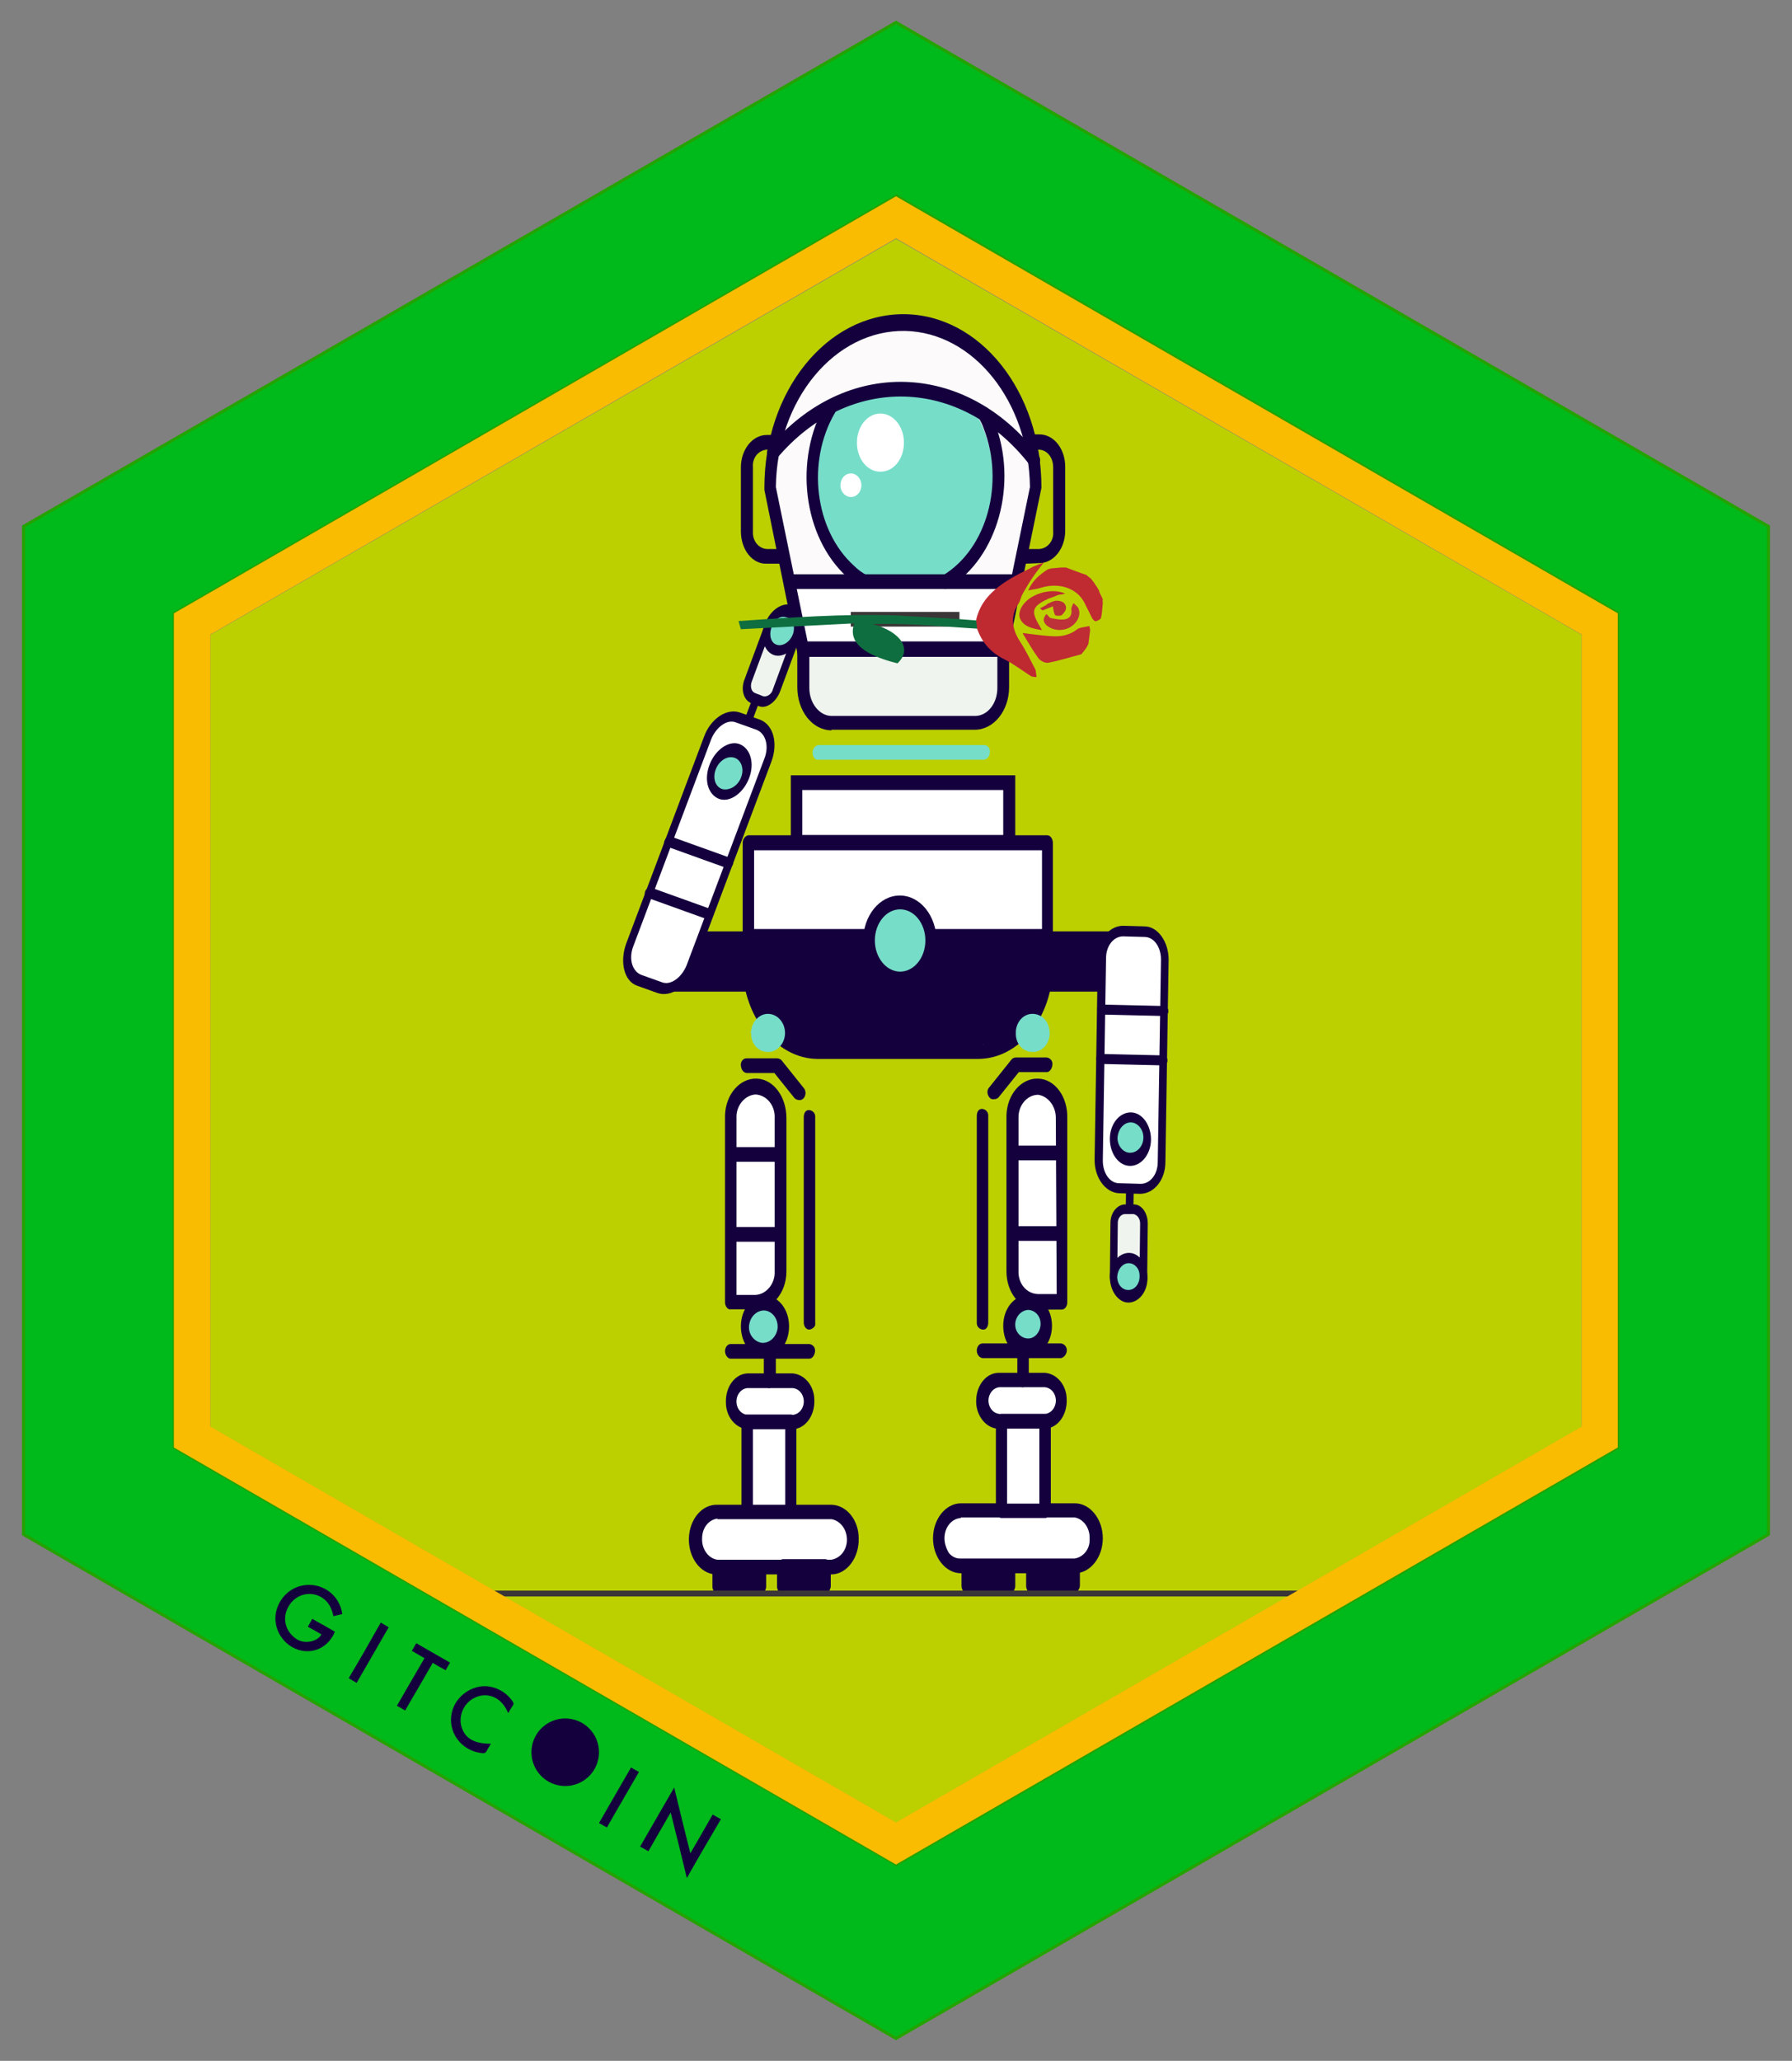 <?xml version="1.0" encoding="utf-8"?>
<!-- Generator: Adobe Illustrator 24.3.0, SVG Export Plug-In . SVG Version: 6.00 Build 0)  -->
<svg version="1.1" id="Layer_1" xmlns="http://www.w3.org/2000/svg" xmlns:xlink="http://www.w3.org/1999/xlink" x="0px" y="0px"
	 viewBox="0 0 610 701.2" style="enable-background:new 0 0 610 701.2;" xml:space="preserve">
<rect x="0" y="0" width="610" height="701.2" fill="#808080" stroke="none"/>
<style type="text/css">
	.st0{fill:#BCD000;}
	.st1{fill:#00B91A;stroke:#24A200;stroke-miterlimit:10;}
	.st2{fill:#15003E;}
	.st3{fill:#FCFAFA;}
	.st4{fill:#FFFFFF;}
	.st5{fill:#25E899;}
	.st6{fill:#76DDC9;}
	.st7{fill:#EFF4EE;}
	.st8{fill:#C02B32;}
	.st9{fill:#BF2C33;}
	.st10{fill:#BD2C33;}
	.st11{fill:#BD3238;}
	.st12{fill:#B92F36;}
	.st13{fill:none;stroke:#3A3637;stroke-width:2;stroke-miterlimit:10;}
	.st14{fill:#FABC01;}
	.st15{fill:none;stroke:#3A3637;stroke-width:5;stroke-miterlimit:10;}
	.st16{fill:#0F6E3F;}
	.st17{fill:#BF2A31;}
</style>
<g>
	<polygon class="st0" points="538.4,485.5 538.4,216 305,81.3 71.6,216 71.6,485.5 305,620.2 	"/>
	<path class="st1" d="M305,7.6L8,179.1v343l297,171.5l297-171.5v-343L305,7.6z M550.8,492.5L305.1,634.4L59.3,492.5V208.7l245.8-142
		l245.7,142V492.5z"/>
	<path class="st2" d="M233.8,639c-1.8-7.5-3.6-14.8-5.5-22.3c-2.6,4.5-5.1,8.8-7.6,13.2c-1-0.6-1.9-1.1-2.8-1.6
		c3.8-6.7,7.7-13.3,11.6-20.1c1.8,7.5,3.6,14.9,5.5,22.4c2.6-4.5,5.1-8.8,7.6-13.2c1,0.6,1.9,1.1,2.8,1.6
		C241.5,625.6,237.7,632.1,233.8,639z"/>
	<path class="st2" d="M116.5,549.2c-1,0.2-2,0.5-3,0.7c-0.2-0.8-0.4-1.6-0.7-2.3c-2.1-5.8-9.6-7.1-13.6-2.4c-3.4,4-2.7,9.5,1.6,12.4
		c3,2.1,7.5,0.8,8.6-1.5c-1.5-0.9-3-1.7-4.6-2.6c0.5-0.9,1-1.8,1.5-2.7c1.3,0.8,2.6,1.5,3.9,2.2c1.3,0.7,2.5,1.5,3.8,2.2
		c-2.5,6.1-9,8.3-14.4,5.3c-4.2-2.3-6.5-7.1-5.7-11.7c0.9-4.8,4.7-8.7,9.5-9.4C109.8,538.4,115.7,542.8,116.5,549.2z"/>
	<path class="st2" d="M167.1,593.3c-0.5,0.9-1,1.6-1.4,2.4c-0.4,0.8-0.9,0.9-1.7,0.8c-7-0.8-11.7-7.1-10.2-13.8
		c1-4.4,4.7-7.9,9.3-8.8c4.3-0.8,8.9,1.3,11.4,5c0.4,0.6,0.4,1,0,1.5c-0.5,0.7-0.9,1.5-1.5,2.5c-1.3-3-3.2-5.2-6.3-5.9
		c-1.8-0.4-3.6-0.1-5.2,0.7c-3.5,1.7-5.4,5.8-4.5,9.5C158.1,591.4,161.2,593.3,167.1,593.3z"/>
	<path class="st2" d="M147.3,565.8c-3.2,5.5-6.2,10.8-9.4,16.2c-1-0.6-1.8-1.1-2.8-1.6c3.1-5.4,6.2-10.7,9.4-16.2
		c-1.5-0.9-2.9-1.7-4.3-2.5c0.5-0.9,1-1.7,1.5-2.6c3.8,2.2,7.6,4.4,11.5,6.6c-0.5,0.8-0.9,1.6-1.5,2.6
		C150.2,567.5,148.8,566.7,147.3,565.8z"/>
	<path class="st2" d="M129.6,552.1c0.9,0.5,1.8,1,2.7,1.6c-3.6,6.3-7.3,12.6-10.9,18.9c-0.9-0.5-1.7-1-2.7-1.6
		C122.4,564.8,126,558.5,129.6,552.1z"/>
	<path class="st2" d="M206.6,621.8c-0.9-0.5-1.8-1-2.7-1.5c3.6-6.3,7.2-12.5,10.9-18.9c0.9,0.5,1.7,1,2.7,1.5
		C213.9,609.2,210.2,615.4,206.6,621.8z"/>
	<circle class="st2" cx="192.4" cy="596.2" r="11.5"/>
	<rect x="351.2" y="532.9" class="st2" width="14.5" height="6.7"/>
	<rect x="329.4" y="532.9" class="st2" width="14.5" height="6.7"/>
	<rect x="244.6" y="533.1" class="st2" width="14.5" height="6.7"/>
	<rect x="266.4" y="533.1" class="st2" width="14.5" height="6.7"/>
	<g id="Layer_8">
		<path class="st3" d="M341.7,220.9l11.2-55.7c0-27.2-19.6-46.2-19.6-46.2c-15.1-12.9-35.8-9.3-35.8-9.3
			c-34.1,9.9-35.2,54.2-35.2,54.2l11.9,54.2L341.7,220.9z"/>
	</g>
	<path class="st4" d="M254.8,328.4v-41.6h101.8v41.6l0,0c0,16.2-10.6,29.6-23.5,29.6h-54.8C265.4,357.7,254.8,344.5,254.8,328.4z"/>
	<path class="st2" d="M252.8,328.4v-41.6c0-1.3,0.9-2.4,1.9-2.6h101.8c1.1,0,1.9,1.3,1.9,2.6v41.6c0,17.7-11.4,31.9-25.5,31.9h-54.8
		C264.3,360.1,252.8,345.8,252.8,328.4z M256.7,289.3v39.1c0,14.9,9.7,27,21.6,27h54.8c11.9,0,21.6-12.1,21.6-27v-39.1H256.7z"/>
	<rect x="254.8" y="316.1" class="st2" width="101.8" height="5"/>
	<path class="st2" d="M356.6,318.4h-99.5l-2.4,9.7l5.2,18.3l11.2,9.7l33.2,3l32.4-3.9l8.8-1.1l10.1-17L356.6,318.4L356.6,318.4z"/>
	<path class="st6" d="M295.8,320.2L295.8,320.2L295.8,320.2c0,7.3,4.7,13.2,10.6,13.2c5.8,0,10.6-5.8,10.6-13.2
		c0-7.3-4.7-13.2-10.6-13.2C300.5,307,295.8,312.8,295.8,320.2"/>
	<path class="st2" d="M293.8,320.2L293.8,320.2c0-8.6,5.6-15.5,12.5-15.5c6.9,0,12.5,6.9,12.5,15.5c0,8.6-5.6,15.5-12.5,15.5
		C299.5,335.7,293.8,328.8,293.8,320.2z M306.4,309.4c-4.7,0-8.6,4.7-8.6,10.6l0,0c0,5.8,3.9,10.6,8.6,10.6s8.6-4.7,8.6-10.6
		C315,314.1,311.1,309.4,306.4,309.4z"/>
	<path class="st6" d="M345.8,351.4L345.8,351.4c-0.2,3.5,2.2,6.3,5.2,6.5l0,0c3.2,0.4,6-2.2,6.3-5.8c0.2-3.7-1.9-6.7-5.2-7.1
		c-3.2-0.4-6,2.2-6.3,5.8C345.8,351,345.8,351.2,345.8,351.4"/>
	<path class="st6" d="M255.7,351.4L255.7,351.4c-0.2,3.5,2.2,6.3,5.2,6.5l0,0c3.2,0.4,6-2.4,6.3-5.8s-1.9-6.7-5.2-7.1
		c-3.2-0.4-6,2.4-6.3,5.8C255.4,351.2,255.4,351.4,255.7,351.4"/>
	<path class="st4" d="M344.5,432.6v-52.2l0,0v-0.9c0.2-5.8,4.1-10.4,8.6-10.1c4.5,0.2,8.2,5.2,8,11v62.8h-8.4
		C348.2,442.9,344.5,438.2,344.5,432.6z"/>
	<path class="st2" d="M342.6,432.6v-52.2c0-0.2,0-0.6,0-0.9c0.2-7.1,5-12.7,10.8-12.5c5.8,0.2,10.1,6.3,9.9,13.4v62.8
		c0,1.3-0.9,2.4-1.9,2.4H353C347.1,445.5,342.6,439.7,342.6,432.6z M359.4,380.3c0-3.9-2.6-7.3-6-7.8c-3.7,0-6.7,3.5-6.7,7.6l0,0
		v52.2c-0.2,4.3,2.6,7.8,6.5,8h6.5L359.4,380.3z"/>
	<path class="st2" d="M332.5,449.6v-69.9c0-1.3,0.6-2.4,1.7-2.4c1.1,0,2.2,0.9,2.2,2.2c0,0.2,0,0.2,0,0.4V450c0,1.3-0.6,2.4-1.7,2.4
		c-1.1,0-2.2-0.9-2.2-2.2C332.5,449.8,332.5,449.8,332.5,449.6L332.5,449.6z"/>
	<path class="st4" d="M339.6,483.5c-3.2-0.4-5.6-3.7-5.4-7.3c0-3.7,2.6-6.7,5.8-6.7l0,0h15.5c3.5,0.6,5.8,4.1,5.4,8
		c-0.4,3-2.6,5.6-5.4,6H339.6L339.6,483.5z"/>
	<path class="st2" d="M339.6,486.1c-4.1-0.2-7.6-4.7-7.3-9.9c0.2-5.2,3.7-9.3,8-9.1h15.5c4.1,0.4,7.3,4.3,7.3,9.1
		c0.2,5.2-3,9.7-7.3,9.9H339.6z M340.2,472c-2.2,0.2-3.9,2.4-3.7,5c0.2,2.2,1.7,3.9,3.7,4.1h15.5c2.2-0.2,3.9-2.4,3.7-5
		c-0.2-2.2-1.7-3.9-3.7-4.1H340.2z"/>
	<path class="st4" d="M327.1,532.9c-4.1-0.4-7.3-4.3-7.1-9.1c-0.2-5.2,3-9.5,7.1-9.7h38.8c4.1,0.4,7.3,4.3,7.1,9.1
		c0.2,5.2-3,9.5-7.1,9.7H327.1L327.1,532.9z"/>
	<path class="st2" d="M327.1,535.3L327.1,535.3c-5.2,0-9.5-5.4-9.5-11.9c0-6.5,4.3-11.9,9.5-11.9h38.8c5.2,0,9.5,5.4,9.5,11.9
		c0,6.5-4.3,11.9-9.5,11.9H327.1z M327.1,516.5c-3.2,0.2-5.6,3.2-5.6,6.9c0,1.7,0.6,3.5,1.5,5c1.1,1.3,2.4,1.9,3.9,1.9h38.8
		c3-0.4,5.4-3.2,5.2-6.7c0.2-3.7-2.2-6.9-5.2-7.3h-38.6V516.5z"/>
	<rect x="340.9" y="483.5" class="st4" width="14.9" height="30.6"/>
	<path class="st2" d="M340.9,516.5c-1.1,0-1.9-1.1-1.9-2.4l0,0v-30.6l0,0c0-1.3,0.9-2.4,1.9-2.4h14.9c1.1,0,1.9,1.1,1.9,2.4v30.6
		l0,0c0,1.3-0.9,2.4-1.9,2.4H340.9L340.9,516.5z M353.8,486.1h-11v25.5h11V486.1z"/>
	<path class="st2" d="M332.5,459.5c0-1.3,0.9-2.4,1.9-2.4h26.8c1.3,0.2,2.2,1.5,1.9,2.8c-0.2,1.1-0.9,1.9-1.9,2.2h-26.8
		C333.3,461.9,332.5,460.8,332.5,459.5z"/>
	<path class="st2" d="M351.2,542c-1.1,0-1.9-1.1-1.9-2.4v-6.7l0,0c0-1.3,0.9-2.4,1.9-2.4h14.5c1.1,0,1.9,1.1,1.9,2.4v6.5l0,0
		c0,1.3-0.9,2.4-1.9,2.4l0,0L351.2,542L351.2,542z M363.7,535.3h-10.4v1.7h10.4V535.3z"/>
	<path class="st2" d="M329.2,542c-1.1,0-1.9-1.1-1.9-2.4l0,0v-6.7l0,0c0-1.3,0.9-2.4,1.9-2.4h14.5c1.1,0,1.9,1.1,1.9,2.4v6.7
		c0,1.3-0.9,2.4-1.9,2.4H329.2z M341.7,535.3h-10.4v1.7h10.4V535.3z"/>
	<rect x="344.5" y="417.2" class="st2" width="16.8" height="5"/>
	<rect x="344.5" y="389.8" class="st2" width="16.8" height="5"/>
	<ellipse class="st6" cx="349.9" cy="451.1" rx="6.3" ry="7.8"/>
	<path class="st2" d="M341.5,451.1L341.5,451.1c0-5.8,3.7-10.4,8.4-10.4c4.5,0,8.2,4.7,8.2,10.4s-3.7,10.4-8.4,10.4
		S341.5,456.9,341.5,451.1z M345.6,451.1L345.6,451.1c0.2,2.6,2.4,4.5,4.7,4.3c2.4-0.2,4.1-2.8,3.9-5.4c-0.2-2.6-2.2-4.3-4.3-4.3
		C347.4,445.9,345.4,448.3,345.6,451.1L345.6,451.1L345.6,451.1z"/>
	<path class="st2" d="M348.2,472c-1.1,0-1.9-1.1-1.9-2.4v-9.9l0,0c0-1.3,0.6-2.4,1.7-2.4c1.1,0,2.2,0.9,2.2,2.2c0,0.2,0,0.2,0,0.4
		v9.9l0,0C350.4,470.8,349.5,471.8,348.2,472L348.2,472z"/>
	<path class="st2" d="M336.8,373.4c-0.9-1.1-0.9-2.6,0-3.5l7.6-9.5c0.4-0.4,0.9-0.6,1.5-0.6h10.4c1.3,0.2,2.2,1.3,1.9,2.8
		c-0.2,1.1-0.9,2.2-1.9,2.2h-9.5l-6.9,8.6c-0.4,0.4-0.9,0.6-1.5,0.6C337.6,374.1,337.2,373.9,336.8,373.4z"/>
	<path class="st4" d="M265.6,432.8v-52.2c0-0.9,0-1.5,0-2.4c-0.4-5.8-4.7-9.9-9.3-9.3c-4.7,0.6-8,5.8-7.6,11.7v62.8h8.4
		C261.9,443.1,265.6,438.6,265.6,432.8z"/>
	<path class="st2" d="M246.8,443.1v-63.6c0.2-7.1,5-12.7,10.8-12.5c5.8,0.2,10.1,6.3,10.1,13.4v52.2c0,7.1-4.7,12.9-10.4,12.9h-8.6
		C247.7,445.7,246.8,444.4,246.8,443.1z M257.2,372.4L257.2,372.4c-3.7,0.2-6.7,3.9-6.5,8v60.2h6.5c3.7-0.2,6.7-3.9,6.5-8v-52.2
		C263.9,376.2,261,372.6,257.2,372.4z"/>
	<path class="st2" d="M275.5,452.4c-1.1,0-1.9-1.1-1.9-2.4v-69.9l0,0c0-1.3,0.6-2.4,1.7-2.4c1.1,0,2.2,0.9,2.2,2.2
		c0,0.2,0,0.2,0,0.4v70.1C277.7,451.1,276.8,452.2,275.5,452.4L275.5,452.4z"/>
	<path class="st4" d="M275.3,477c0.2-3.7-2.2-6.9-5.4-7.3h-15.5c-3,0.4-5.4,3.2-5.4,6.7c-0.2,3.7,2.2,6.9,5.4,7.3h15.5
		C273.1,483.5,275.3,480.5,275.3,477z"/>
	<path class="st2" d="M254.4,486.3c-4.1-0.4-7.3-4.3-7.3-9.1c-0.2-5.2,3-9.7,7.3-9.9h15.5c4.1,0.4,7.3,4.3,7.3,9.1
		c0.2,5.2-3,9.7-7.3,9.9H254.4z M254.4,472.3c-2.2,0.2-3.9,2.4-3.7,5c0.2,2.2,1.7,3.9,3.7,4.1h15.5c2.2-0.2,3.9-2.4,3.7-5
		c-0.2-2.2-1.7-3.9-3.7-4.1H254.4z"/>
	<path class="st4" d="M290.4,524c0.2-5.2-3-9.5-7.1-9.7h-38.8c-4.1,0.4-7.3,4.3-7.1,9.1c-0.2,5.2,3,9.5,7.1,9.7h38.8
		C287.2,532.7,290.4,528.8,290.4,524z"/>
	<path class="st2" d="M243.6,535.7c-5.2-0.2-9.3-5.8-9.1-12.3c0.2-6.5,4.5-11.7,9.9-11.4h38.8c5,0.2,9.1,5.2,9.1,11.4
		c0.2,6.5-3.9,12.1-9.1,12.3H243.6z M244.2,516.7c-3,0.4-5.2,3.2-5.2,6.7c-0.2,3.7,2.2,6.9,5.2,7.3h38.8c3.5-0.6,5.8-4.1,5.2-8
		c-0.4-3-2.6-5.4-5.2-5.8h-38.8V516.7z"/>
	<rect x="254.4" y="483.7" class="st4" width="14.9" height="30.6"/>
	<path class="st2" d="M252.4,514.3v-30.6l0,0c0-1.3,0.9-2.4,1.9-2.4l0,0h14.9c1.1,0,1.9,1.1,1.9,2.4v30.6c0,1.3-0.9,2.4-1.9,2.4
		h-14.9C253.3,516.7,252.4,515.6,252.4,514.3z M267.3,486.3h-11V512h11V486.3z"/>
	<path class="st2" d="M246.8,459.7c0-1.3,0.9-2.4,1.9-2.4h26.8c1.3,0.2,2.2,1.3,1.9,2.8c-0.2,1.1-0.9,2.2-1.9,2.2h-26.8
		C247.7,462.3,246.8,461,246.8,459.7z"/>
	<path class="st2" d="M242.5,539.8v-6.7l0,0c0-1.3,0.9-2.4,1.9-2.4h14.5c1.1,0,1.9,1.1,1.9,2.4v6.7c0,1.3-0.9,2.4-1.9,2.4h-14.5
		C243.4,542.2,242.5,541.1,242.5,539.8z M256.9,535.7h-10.4v1.7h10.4V535.7z"/>
	<path class="st2" d="M264.5,539.8v-6.7l0,0c0-1.3,0.9-2.4,1.9-2.6l0,0h14.5c1.1,0,1.9,1.3,1.9,2.4v6.7l0,0c0,1.3-0.9,2.4-1.9,2.4
		h-14.5C265.4,542.2,264.5,541.1,264.5,539.8z M279,535.7h-10.4v1.7H279V535.7z"/>
	<rect x="248.7" y="417.5" class="st2" width="16.8" height="5"/>
	<rect x="248.7" y="390.3" class="st2" width="16.8" height="5"/>
	<ellipse class="st6" cx="260.4" cy="451.3" rx="6.3" ry="7.8"/>
	<path class="st2" d="M260.4,461.7c-4.5,0-8.2-4.5-8.2-10.4s3.7-10.4,8.2-10.4c4.5,0,8.2,4.5,8.2,10.4S264.9,461.7,260.4,461.7z
		 M260.4,445.9L260.4,445.9c-2.6-0.2-5,1.9-5.4,5c-0.4,3,1.7,5.6,4.3,6c2.6,0.2,5-1.9,5.4-5c0-0.2,0-0.4,0-0.6
		C264.7,448.5,262.8,446.2,260.4,445.9L260.4,445.9z"/>
	<path class="st2" d="M261.9,472.3c-1.1,0-1.9-1.1-1.9-2.6v-9.9c0-1.1,0.9-2.2,1.9-2.4c1.1,0,2.2,1.1,2.2,2.4l0,0v9.9
		C263.9,471,263,472,261.9,472.3z"/>
	<path class="st2" d="M270.5,373.7l-6.9-8.6h-9.5c-1.1-0.2-1.7-1.1-1.9-2.4c-0.2-1.3,0.6-2.6,1.9-2.6h10.4c0.4,0,1.1,0.2,1.5,0.6
		l7.6,9.5c0.4,0.4,0.6,1.1,0.6,1.7c0,1.3-0.9,2.4-1.9,2.4C271.4,374.3,271,374.1,270.5,373.7z"/>
	<rect x="355.5" y="316.9" class="st2" width="31.9" height="20.5"/>
	<g>
		<path class="st5" d="M386,317l-0.4,26.6"/>
		<path class="st2" d="M384.2,343.6l0.4-26.6v-0.2c0-0.9,0.6-1.6,1.3-1.6l0,0c0.6,0.2,1.3,0.9,1.1,1.8l-0.4,26.6l0,0
			c0,0.9-0.4,1.6-1.1,1.6s-1.3-0.5-1.5-1.4C384.2,343.8,384.2,343.8,384.2,343.6L384.2,343.6z"/>
		<path class="st2" d="M384.9,387.5l-0.4,23.9"/>
		<path class="st2" d="M383.2,411.6l0.4-23.9c0-0.9,0.6-1.4,1.3-1.6c0.6,0,1.3,0.7,1.3,1.6l0,0l-0.4,23.9l0,0c0,0.9-0.4,1.6-1.1,1.6
			c-0.6,0-1.3-0.5-1.5-1.4V411.6z"/>
		<g>
			<path class="st4" d="M373.9,394.7l1.1-68.9l0,0c0-5.2,3.2-9.2,7.3-9l7.3,0.2c3.9,0,7.1,4.3,6.9,9.5l-1.1,68.9l0,0
				c0,5.2-3.2,9.2-7.3,9l-7.3-0.2C376.9,404.2,373.9,399.9,373.9,394.7z"/>
			<path class="st2" d="M372.6,394.7l1.1-68.9c0-6.1,3.9-10.8,8.6-10.8l7.3,0.2c4.5,0,8.2,5.2,8.2,11.3l-1.1,68.9
				c0,6.1-3.9,10.8-8.6,10.8l-7.3-0.2C376.3,405.7,372.6,400.8,372.6,394.7z M382.3,318.6c-3.2,0-5.8,3.2-5.8,7.4l-1.1,68.9
				c0,4.3,2.4,7.7,5.6,7.7l7.3,0.2c3.2,0,5.8-3.2,5.8-7.4l1.1-68.9c0-4.3-2.4-7.7-5.6-7.7L382.3,318.6z"/>
			<path class="st6" d="M379.3,387.5L379.3,387.5L379.3,387.5c0,4.1,2.4,7.4,5.6,7.4l0,0c3.2,0,5.8-3.2,5.8-7.4s-2.4-7.4-5.6-7.7
				C381.9,380.1,379.3,383.2,379.3,387.5"/>
			<path class="st2" d="M377.8,387.5L377.8,387.5c0-5,3.2-9,7.1-9c3.9,0,6.9,4.3,6.9,9.2s-3.2,9-7.1,9
				C380.8,396.7,377.8,392.5,377.8,387.5z M380.4,387.5L380.4,387.5c0.2,2.9,2.4,5,4.7,4.7c2.4-0.2,4.3-2.7,4.1-5.6
				c-0.2-2.7-2.2-4.7-4.3-4.7C382.3,381.9,380.4,384.6,380.4,387.5L380.4,387.5z"/>
			<path class="st2" d="M374.8,345.2c-0.9-0.2-1.3-0.9-1.3-1.8s0.6-1.4,1.3-1.6l21.6,0.5c0.9,0.2,1.3,0.9,1.3,1.8
				c0,0.9-0.6,1.4-1.3,1.6L374.8,345.2z"/>
			<path class="st2" d="M374.5,362c-0.9-0.2-1.3-0.9-1.3-2c0-0.7,0.6-1.4,1.3-1.4l21.6,0.5c0.9,0,1.3,0.9,1.3,1.8s-0.6,1.6-1.3,1.6
				L374.5,362z"/>
			<path class="st7" d="M379.1,434.6l0.2-18.5c0-2.5,1.5-4.5,3.7-4.5h3c2.2,0.2,3.7,2.3,3.5,4.7l-0.2,18.5"/>
			<path class="st2" d="M379.1,436.4c-0.6,0-1.3-0.9-1.3-1.8l0.2-18.5c0-3.6,2.4-6.3,5-6.3h3c2.6,0,4.7,2.9,4.7,6.5l-0.2,18.5l0,0
				c0,0.9-0.4,1.6-1.3,1.6c-0.6,0-1.3-0.7-1.3-1.4v-0.2l0.2-18.5l0,0c0-1.6-0.9-2.9-2.2-3.2h-3c-1.3,0-2.4,1.4-2.4,2.9l-0.2,18.5
				l0,0C380.4,435.5,379.7,436.4,379.1,436.4L379.1,436.4z"/>
			<path class="st6" d="M379.1,434.6c0,3.6,2.2,6.8,5,6.8l0,0c2.8,0,5.2-2.9,5.2-6.5c0-3.6-2.2-6.8-5-6.8
				C381.4,428,379.1,431,379.1,434.6"/>
			<path class="st2" d="M377.8,434.6c0-4.7,3-8.3,6.5-8.3s6.3,3.8,6.3,8.6c0,4.7-3,8.3-6.5,8.3S377.8,439.1,377.8,434.6z
				 M384.2,429.8c-2.2,0-3.9,2.3-3.9,5l0,0c0.2,2.5,1.9,4.3,4.1,4.1s3.7-2.5,3.5-5C387.9,431.6,386.2,429.8,384.2,429.8z"/>
		</g>
	</g>
	<rect x="222.4" y="316.9" class="st2" width="31.9" height="20.5"/>
	<rect x="271.2" y="266.4" class="st4" width="72.5" height="20.3"/>
	<path class="st2" d="M269.2,263.8h76.4v25.2h-76.4V263.8z M341.5,268.8h-68.4v15.3h68.4V268.8z"/>
	<path class="st6" d="M276.6,256.1c0-1.3,0.9-2.4,1.9-2.6h56.5c1.3,0,2.2,1.3,1.9,2.6c0,1.3-0.9,2.2-1.9,2.4h-56.5
		C277.4,258.7,276.6,257.4,276.6,256.1z"/>
	<path class="st4" d="M341.5,220.9h-68.2l-4.5-20.3l6-3h71L341.5,220.9z"/>
	<path class="st7" d="M273.3,234.1v-12.9h68.2v12.9c0,6.7-4.3,12.1-9.7,12.1h-48.8C277.7,245.9,273.6,240.5,273.3,234.1z"/>
	<path class="st2" d="M283.1,248.5c-6.5,0-11.7-6.5-11.7-14.7v-15.5h72.1v15.5c0,8-5.2,14.5-11.7,14.5h-48.8V248.5z M275.5,223.5
		v10.6c0,5.2,3.5,9.5,7.6,9.5h48.8c4.3,0,7.6-4.3,7.6-9.5v-10.6H275.5z"/>
	<path class="st6" d="M295.6,197.8c-2.8-1.7-5.6-3.7-8-6.3c-12.5-13.8-13.8-38-2.6-53.5c5.6-7.8,40.6-7.3,46.2,1.1
		c1.7,2.6,3.2,5.6,4.3,8.8c6.7,19.2-0.2,41.6-15.5,50.1"/>
	<path class="st2" d="M321.9,200.4c-0.9,0-1.5-0.6-1.7-1.5c-0.4-1.3,0-2.6,0.9-3.2c14.9-9.1,20.9-31.3,13.8-49.8
		c-0.4-1.3-1.1-2.6-1.7-3.7s-0.4-2.6,0.6-3.5c0.9-0.6,1.9-0.4,2.6,0.4c0,0,0,0.2,0.2,0.2c0.6,1.3,1.3,2.8,1.9,4.3
		c8.2,20.9,1.1,46.2-15.5,56.3C322.3,200.2,322.1,200.2,321.9,200.4L321.9,200.4z"/>
	<path class="st2" d="M293,200c-1.7-1.1-3.2-2.4-4.7-3.7c-15.1-13.8-18.1-40.1-7.3-58.9c0.4-1.1,1.7-1.3,2.6-0.6c0,0,0.2,0,0.2,0.2
		c0.9,0.9,1.1,2.4,0.4,3.5c-9.7,16.6-6.9,39.9,6.5,52c1.3,1.3,2.8,2.4,4.3,3.2c0.6,0.4,1.1,1.3,1.1,2.2c0,1.3-0.9,2.4-1.9,2.4
		C293.4,200.2,293.2,200,293,200z"/>
	<path class="st2" d="M260.2,166.7v-0.9c0-32.6,21.1-58.9,47.3-58.9c26.1,0,47,26.3,47,58.9v0.2l-11.7,57h-71.2L260.2,166.7z
		 M350.6,165.7c-0.4-29.1-19.2-52.6-42.5-53.1c-23.9-0.4-43.6,23.3-44,53.1l10.8,52.6h64.9L350.6,165.7z"/>
	<path class="st2" d="M349.1,191.8L349.1,191.8c-1.3-0.2-2.2-1.3-1.9-2.8c0.2-1.1,0.9-2.2,1.9-2.2h4.7c2.8-0.2,5-2.8,4.7-6V159
		c0-3.2-1.9-5.8-4.7-6h-1.9c-1.3-0.2-1.9-1.5-1.7-3c0.2-1.1,0.9-1.9,1.7-2.2h1.9c5,0,8.8,5,8.8,11v21.8c0,6-3.9,11-8.8,11
		L349.1,191.8L349.1,191.8z"/>
	<path class="st2" d="M252.2,180.8V159c0-6,3.9-11,8.8-11h1.9c1.1,0.2,1.7,1.1,1.9,2.4s-0.6,2.6-1.9,2.6H261c-2.8,0.2-5,2.8-4.7,6
		v21.8c-0.2,3.2,1.9,5.8,4.7,6h4.7c1.1,0.2,1.7,1.1,1.9,2.4s-0.6,2.6-1.9,2.6H261C256.1,192,252.2,187,252.2,180.8z"/>
	<path class="st2" d="M350.6,158.3c-23.3-30.2-61.7-31.3-86.1-2.4l-0.2,0.2c-0.6,0.9-1.9,0.9-2.6,0l-0.2-0.2
		c-0.6-1.1-0.6-2.6,0.2-3.5c25.9-30.9,66.9-29.8,91.7,2.4l0,0c0.9,1.1,0.9,2.6,0,3.5c-0.4,0.4-0.9,0.6-1.3,0.6
		C351.7,159.2,351,158.8,350.6,158.3z"/>
	<path class="st2" d="M267.1,198c-0.2-1.3,0.6-2.6,1.9-2.6h76.8c1.1,0.2,1.7,1.1,1.9,2.4c0.2,1.3-0.6,2.6-1.9,2.6h-77
		C268,200.2,267.1,199.1,267.1,198z"/>
	<path class="st4" d="M291.7,150.6L291.7,150.6c0-5.4,3.5-9.9,8-9.9l0,0c4.3,0,8,4.3,8,9.9s-3.5,9.9-8,9.9
		C295.1,160.5,291.7,156,291.7,150.6"/>
	<path class="st4" d="M286.1,165.2c0-2.2,1.3-3.9,3.2-4.1l0,0c1.9-0.2,3.7,1.3,3.9,3.7c0.2,2.2-1.3,4.1-3.2,4.3
		c-1.9,0.2-3.7-1.3-3.9-3.7C286.1,165.5,286.1,165.5,286.1,165.2"/>
	<path class="st8" d="M375.4,205.2c-0.2,1.7-0.2,3.3-0.6,5c-0.1,0.5-1.1,1-1.8,1.2c-0.3,0.1-1.1-0.7-1.3-1.2
		c-0.9-1.7-1.7-3.5-2.6-5.2c-2.6-5-8.8-6.9-14.8-5c-1.2,0.4-2.5,0.5-4.3,0.9c1.4-3.3,3.9-5.4,6.7-7.2c0.4-0.1,0.8-0.2,1.1-0.3
		c1.1-0.1,2.2-0.2,3.4-0.3c0.6,0,1.1,0,1.7,0c2.4,0.9,4.7,1.8,7.1,2.6c0,0.1,0,0.2,0.2,0.3c0.2,0.1,0.4,0.3,0.5,0.4c0,0,0,0,0,0
		c0.2,0.1,0.4,0.3,0.6,0.4c0,0,0,0,0,0c0.4,0.6,0.9,1.1,1.3,1.7c0.1,0.1,0.1,0.3,0.2,0.4c0.1,0.2,0.3,0.3,0.4,0.5c0,0,0,0,0,0
		c0.3,0.4,0.5,0.9,0.8,1.3c0.1,0.3,0.2,0.6,0.3,0.9c0.4,0.8,0.7,1.5,1.1,2.3C375.3,204.3,375.3,204.7,375.4,205.2z"/>
	<path class="st9" d="M368.1,222.6c-3.8,1-7.5,2.2-11.3,2.9c-1,0.2-2.7-0.7-3.3-1.5c-1.9-2.6-3.5-5.4-5.2-8.2
		c-0.2-0.2-0.1-0.6-0.1-0.4c3.5,0.4,7.1,1,10.7,1.1c2.8,0.1,5.5-0.6,7.8-2.4c0.9-0.7,2.7-0.7,4.1-1.1c0.1,0.4,0.2,0.9,0.3,1.3
		c-0.2,1.6-0.4,3.1-0.6,4.7c-0.1,0.2-0.1,0.3-0.2,0.5c-0.2,0.3-0.3,0.6-0.5,0.9c0,0,0,0,0,0C369.3,221.1,368.7,221.9,368.1,222.6
		L368.1,222.6z"/>
	<path class="st10" d="M356.9,203.7c-6.5,3-5.8,4.7-2.2,10.7c-3.3-0.5-6.2-1.2-7.4-3.8c-1-2.1,0.5-5.1,3.2-7
		c3.7-2.5,8.8-3.2,12.1-1.6c-0.9,0.2-1.6,0.3-2.3,0.4C359.1,202.9,358,203.3,356.9,203.7z"/>
	<path class="st11" d="M356.2,208.9c0.7,0.6,1,1.3,1.5,1.4c1.6,0.3,3.4,0.7,4.9,0.4c1.9-0.4,2.3-1.8,2.1-3.3
		c-0.1-0.7,0.4-1.5,0.7-2.2c0.6,0.6,1.4,1.1,1.7,1.8c1,2.4-0.5,5.3-3.4,6.7c-2.4,1.1-5.3,0.8-7.3-0.8
		C355.1,211.7,354.8,210.6,356.2,208.9z"/>
	<path class="st12" d="M359.3,204.4c2.1-0.1,3.5,0.7,3.6,2.4c0,0.8-0.7,1.8-1.5,2.5c-0.3,0.3-2,0.3-2.2,0c-0.5-0.8-0.6-1.8-0.8-3
		c-1,0.4-2.2,0.9-3.5,1.4c-0.3-0.2-0.6-0.5-0.9-0.7c0.7-0.4,1.4-0.7,2-1.1c0.2-0.1,0.3-0.2,0.5-0.4c0.6-0.3,1.1-0.5,1.7-0.8
		C358.5,204.6,358.9,204.5,359.3,204.4z"/>
	<g>
		<path class="st5" d="M221.1,334.7l10.3-27.1"/>
		<path class="st2" d="M232.7,307.8l-10.3,27.1l-0.1,0.2c-0.4,0.9-1.2,1.4-1.9,1.1l0,0c-0.5-0.5-0.9-1.4-0.5-2.3l10.3-27.1l0,0
			c0.4-0.9,1-1.4,1.7-1.4c0.7,0,1,0.9,0.9,1.9C232.8,307.6,232.7,307.8,232.7,307.8L232.7,307.8z"/>
		<path class="st2" d="M248.4,262.5l9.2-24.4"/>
		<path class="st2" d="M258.6,238.5l-9.2,24.4c-0.4,0.9-1,1.4-1.6,1.2s-0.9-1.2-0.8-2.2l0,0l9.2-24.4l0,0c0.4-0.9,1-1.4,1.7-1.4
			c0.7,0,1,0.9,0.9,1.9C258.7,238.3,258.7,238.3,258.6,238.5z"/>
		<g>
			<path class="st4" d="M261.4,258.6L234.9,329l0,0c-2.1,5.3-6.7,8.5-10.3,7l-7-2.5c-3.7-1.5-5.1-6.8-3.3-11.9l26.5-70.4l0,0
				c2.1-5.3,6.6-8.2,10.3-7l7,2.5C261.9,248,263.3,253.3,261.4,258.6z"/>
			<path class="st2" d="M262.6,259.1l-26.5,70.4c-2.2,6.2-7.7,9.9-12.2,8.4l-7-2.5c-4.4-1.5-6-7.9-3.8-14.2l26.5-70.4
				c2.2-6.2,7.7-9.9,12.2-8.4l7,2.5C263.3,246.7,264.9,252.9,262.6,259.1z M225.3,334.2c3,1.2,6.7-1.6,8.4-5.7l26.5-70.4
				c1.7-4.3,0.4-8.6-2.7-9.8l-7-2.5c-3-1.2-6.7,1.6-8.4,5.7l-26.5,70.4c-1.7,4.3-0.4,8.6,2.7,9.8L225.3,334.2z"/>
			<path class="st6" d="M253.7,264.6L253.7,264.6L253.7,264.6c1.6-4.1,0.6-8.5-2.6-9.5l0,0c-3-1.2-6.7,1.6-8.4,5.7
				c-1.6,4.1-0.6,8.5,2.6,9.5C248.4,271.2,252,268.7,253.7,264.6"/>
			<path class="st2" d="M254.9,265L254.9,265c-2,5-6.6,8.2-10.2,6.8c-3.7-1.5-5.2-6.5-3.1-11.8c2-5,6.6-8.2,10.2-6.8
				C255.5,254.7,257,259.8,254.9,265z M252.4,264.1L252.4,264.1c1-3-0.4-6-2.9-6.4c-2.4-0.4-5,1.4-6,4.5c-0.9,2.8,0.1,5.6,2.4,6.3
				C248.6,269.1,251.5,267.1,252.4,264.1L252.4,264.1z"/>
			<path class="st2" d="M242.2,309.4c0.8,0.3,0.9,1.4,0.5,2.3c-0.4,0.9-1.2,1.1-1.9,1.1l-20.6-7.4c-0.8-0.3-0.9-1.4-0.5-2.3
				c0.4-0.9,1.2-1.1,1.9-1.1L242.2,309.4z"/>
			<path class="st2" d="M248.9,292c0.8,0.3,0.9,1.4,0.5,2.3c-0.3,0.7-1.2,1.1-1.9,1.1l-20.6-7.4c-0.8-0.3-1.1-1.5-0.5-2.3
				c0.4-0.9,1.2-1.4,1.9-1.1L248.9,292z"/>
			<path class="st7" d="M271.2,216.3l-7,18.9c-0.8,2.6-3.2,4-5.2,3.5l-2.8-1.1c-2-0.8-2.6-3.4-1.6-5.9l7-18.9"/>
			<path class="st2" d="M271.9,214.4c0.6,0.2,0.9,1.2,0.6,2.1l-7,18.9c-1.5,3.7-4.7,5.8-7.1,4.9l-2.8-1.1c-2.4-1-3.6-4.6-2.1-8.2
				l7-18.9l0,0c0.4-0.9,1-1.4,1.6-1.2c0.6,0.2,1,0.9,0.9,1.9l-0.1,0.2l-7,18.9l0,0c-0.6,1.6-0.2,3.4,1.1,3.9l2.8,1.1
				c1.3,0.3,2.9-0.7,3.3-2.4l7-18.9l0,0C270.4,214.9,271.1,214.1,271.9,214.4L271.9,214.4z"/>
			<path class="st6" d="M271.2,216.3c1.5-3.7,0.4-7.5-2.2-8.6l0,0c-2.6-1-5.9,1.3-7.4,5c-1.5,3.7-0.4,7.5,2.2,8.6
				C266.5,222.1,269.8,219.9,271.2,216.3"/>
			<path class="st2" d="M272.5,216.5c-1.9,4.8-6.1,7.6-9.3,6.3c-3.2-1.3-4.6-6.1-2.8-10.6c1.9-4.8,6-7.4,9.3-6.3
				C272.9,207.2,274.1,211.9,272.5,216.5z M264.5,219.4c2.1,0.6,4.6-1.1,5.5-3.9l0,0c0.8-2.6-0.3-5.1-2.5-5.5
				c-2.1-0.6-4.4,1.1-5,3.8C261.7,216.5,262.6,218.9,264.5,219.4z"/>
		</g>
	</g>
	<line class="st13" x1="164.2" y1="542.2" x2="450.3" y2="542.2"/>
	<path class="st14" d="M305,66.8L59.2,208.7v283.8L305,634.4l245.7-141.9V208.7L305,66.8z M538.4,485.4L305,620.1L71.6,485.4V215.9
		L305,81.1l233.4,134.8V485.4z"/>
	<line class="st15" x1="289.6" y1="210.7" x2="326.6" y2="210.7"/>
	<path class="st16" d="M326.5,210.7l-2.4-0.2l1.7,0.1c3.1,0.2,5.9,0.5,8.8,0.7c-0.1,0.9-0.3,1.8-0.4,2.7c-12-0.7-24.1-2-37.1-1.7
		c10,2.9,13.4,8.8,8.4,13.4c-11.3-2.8-17-7.1-14.7-13.6c-13.3,0.7-25.8,1.3-38.6,2c-0.3-1.1-0.6-1.9-0.8-2.8
		c18-1.2,35.6-2.5,53.7-1.9l18.9,1.1L326.5,210.7z"/>
	<path class="st17" d="M355.3,191.4c-1.2,1.6-2.5,3.2-3.6,4.8c-1.3,1.9-2.5,3.9-3.6,5.9c-0.6,1-0.7,2.1-1.3,3.1
		c-3.1,4.6-2.3,8.9,0.5,13.2c2,3.1,3.5,6.3,5.2,9.5c0.1,0.7,0.2,1.3,0.3,2c0,0.2,0,0.3,0,0.5c-0.6-0.1-1.4-0.1-1.8-0.3
		c-3-1.9-5.8-4.1-9-5.7c-5-2.5-7.8-6-9.4-10.5c-0.1-1-0.2-2-0.3-3c1.8-8.5,9.4-13.2,17.9-17.3c0.5-0.3,1-0.5,1.5-0.8
		C352.9,192.3,354.1,191.8,355.3,191.4L355.3,191.4z"/>
</g>
</svg>
